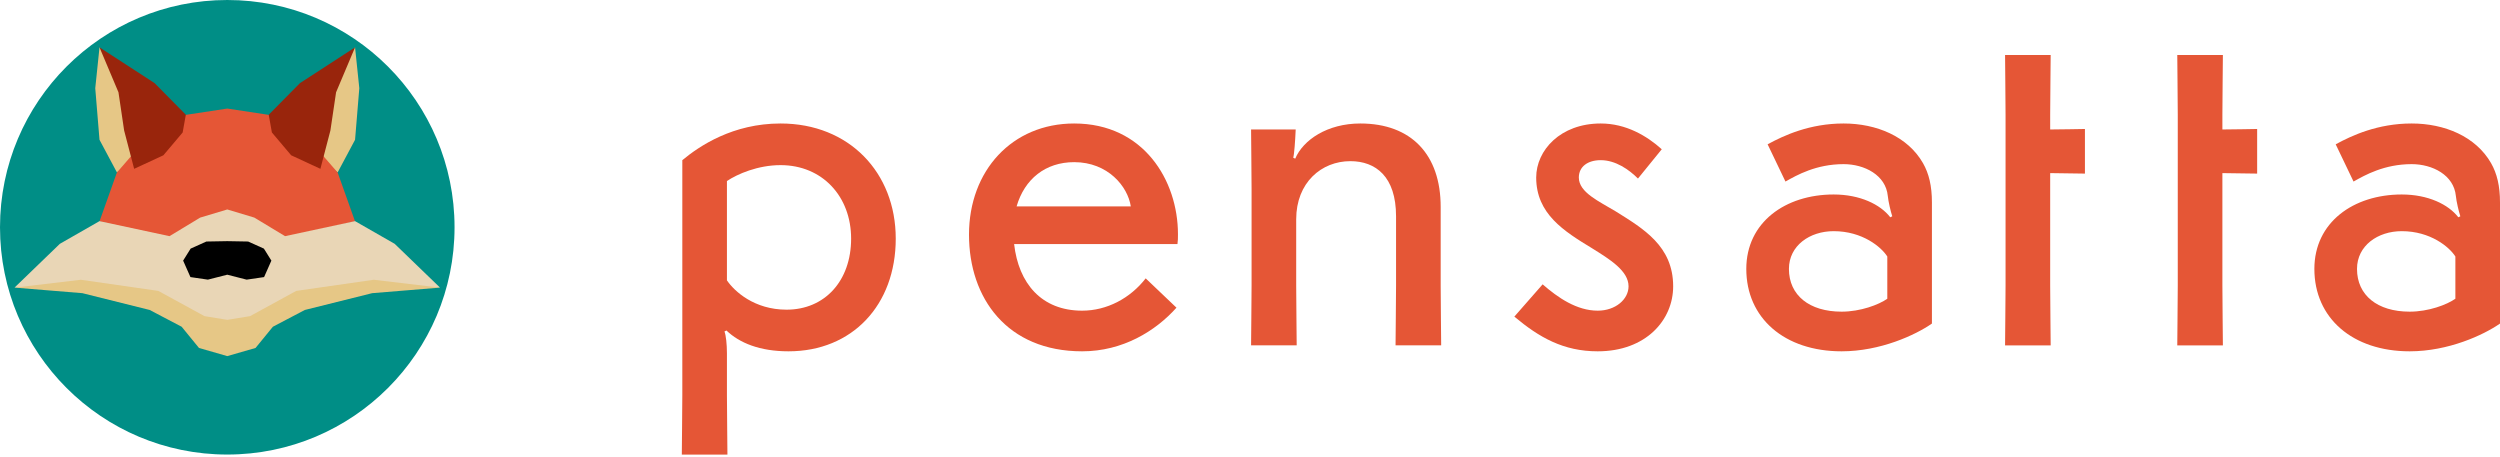 <svg width="580" height="106" viewBox="0 0 580 106" fill="none" xmlns="http://www.w3.org/2000/svg">
<path d="M168.764 105.464C168.764 103.276 168.649 95.673 168.649 91.642V81.966C168.649 79.895 168.419 77.71 168.074 76.905L168.534 76.675C171.53 79.55 176.255 81.505 182.94 81.505C197.69 81.505 207.813 70.807 207.813 55.365C207.813 40.039 196.999 28.649 181.096 28.649C170.032 28.649 162.323 33.825 158.297 37.16V91.642C158.297 95.673 158.181 103.276 158.181 105.464H168.764ZM168.649 41.998C171.069 40.385 175.794 38.31 181.096 38.31C190.776 38.31 197.46 45.57 197.46 55.365C197.46 65.16 191.353 71.844 182.479 71.844C174.988 71.844 170.378 67.58 168.649 65.045V41.998Z" fill="#E55636"/>
<path d="M273.172 56.625C273.287 55.82 273.287 55.245 273.287 54.325C273.287 41.887 265.339 28.649 249.213 28.649C234.815 28.649 224.807 39.58 224.807 54.44C224.807 69.192 233.664 81.505 251.056 81.505C260.501 81.505 268.103 76.79 272.941 71.383L265.8 64.58C262.229 69.192 256.815 72.075 251.056 72.075C241.61 72.075 236.312 65.733 235.275 56.625H273.172ZM249.213 37.619C257.045 37.619 261.653 43.271 262.344 47.885H235.851C237.694 41.541 242.532 37.619 249.213 37.619Z" fill="#E55636"/>
<path d="M300.602 30.031H290.25C290.25 32.219 290.365 39.819 290.365 43.85V66.305C290.365 70.335 290.25 77.935 290.25 80.123H300.832C300.832 77.935 300.717 70.335 300.717 66.305V50.874C300.717 42.342 306.595 37.389 313.28 37.389C319.159 37.389 323.884 40.96 323.884 50.174V66.301C323.884 70.332 323.769 77.935 323.769 80.123H334.352C334.352 77.935 334.237 70.332 334.237 66.301V47.986C334.237 35.894 327.45 28.649 315.586 28.649C307.978 28.649 302.331 32.444 300.487 36.814L300.027 36.584C300.257 35.904 300.487 32.68 300.602 30.031Z" fill="#E55636"/>
<path d="M385.529 34.629C382.078 31.524 377.245 28.649 371.363 28.649C362.033 28.649 356.397 34.858 356.397 41.192C356.397 49.604 362.838 53.637 369.287 57.555C373.555 60.205 377.822 62.856 377.822 66.428C377.822 69.424 374.823 72.075 370.671 72.075C365.829 72.075 361.458 69.078 357.892 65.967L351.329 73.454C357.087 78.285 362.723 81.505 370.671 81.505C381.848 81.505 388.174 74.26 388.174 66.428C388.174 57.094 381.273 53.061 374.823 49.027C371.017 46.723 366.289 44.648 366.289 41.192C366.289 38.656 368.365 37.158 371.363 37.158C374.823 37.158 377.937 39.348 380.008 41.422L385.529 34.629Z" fill="#E55636"/>
<path d="M427.25 81.505C436.241 81.505 444.411 77.71 448.207 75.065V46.961C448.207 43.158 447.517 40.273 446.136 37.85C442.571 31.639 435.319 28.649 427.711 28.649C419.874 28.649 413.883 31.409 410.087 33.479L414.228 42.12C416.877 40.619 421.372 38.08 427.711 38.08C432.552 38.08 437.509 40.619 437.969 45.466C438.084 46.73 438.66 49.145 439.005 50.18L438.544 50.41C436.241 47.42 431.515 45.12 425.406 45.12C414.228 45.12 405.141 51.56 405.141 62.391C405.141 73.8 413.998 81.505 427.25 81.505ZM427.25 72.305C419.759 72.305 415.033 68.501 415.033 62.391C415.033 56.973 419.874 53.63 425.406 53.63C432.091 53.63 436.471 57.319 437.854 59.509V69.308C435.895 70.691 431.63 72.305 427.25 72.305Z" fill="#E55636"/>
<path d="M475.757 12.761H465.175C465.175 14.95 465.29 22.552 465.29 26.584V66.309C465.29 70.34 465.175 77.943 465.175 80.131H475.757C475.757 77.943 475.642 70.34 475.642 66.309V40.161C477.025 40.161 482.323 40.276 483.705 40.276V29.924C482.323 29.924 478.983 30.039 475.642 30.039V26.584C475.642 22.552 475.757 14.95 475.757 12.761Z" fill="#E55636"/>
<path d="M515.71 12.761H505.127C505.127 14.95 505.242 22.552 505.242 26.584V66.309C505.242 70.34 505.127 77.943 505.127 80.131H515.71C515.71 77.943 515.595 70.34 515.595 66.309V40.161C516.977 40.161 522.275 40.276 523.658 40.276V29.924C522.275 29.924 518.935 30.039 515.595 30.039V26.584C515.595 22.552 515.71 14.95 515.71 12.761Z" fill="#E55636"/>
<path d="M559.043 81.505C568.034 81.505 576.204 77.71 580 75.065V46.961C580 43.158 579.309 40.273 577.929 37.85C574.363 31.639 567.111 28.649 559.504 28.649C551.667 28.649 545.676 31.409 541.88 33.479L546.021 42.12C548.67 40.619 553.165 38.08 559.504 38.08C564.345 38.08 569.301 40.619 569.762 45.466C569.877 46.73 570.452 49.145 570.797 50.18L570.337 50.41C568.033 47.42 563.308 45.12 557.199 45.12C546.021 45.12 536.934 51.56 536.934 62.391C536.934 73.8 545.791 81.505 559.043 81.505ZM559.043 72.305C551.551 72.305 546.826 68.501 546.826 62.391C546.826 56.973 551.667 53.63 557.199 53.63C563.884 53.63 568.264 57.319 569.647 59.509V69.308C567.688 70.691 563.423 72.305 559.043 72.305Z" fill="#E55636"/>
<path d="M52.727 105.455C81.848 105.455 105.455 81.848 105.455 52.727C105.455 23.607 81.848 0 52.727 0C23.607 0 0 23.607 0 52.727C0 81.848 23.607 105.455 52.727 105.455Z" fill="#008E86"/>
<path fill-rule="evenodd" clip-rule="evenodd" d="M40.149 30.409L23.084 10.986L22.099 20.471L23.084 32.427L27.122 39.994L40.149 30.409ZM65.309 30.409L82.374 10.986L83.359 20.471L82.374 32.427L78.337 39.994L65.309 30.409Z" fill="#E6C786"/>
<path fill-rule="evenodd" clip-rule="evenodd" d="M52.727 25.184L62.343 26.649L71.975 32.702L78.335 40.024L82.372 51.364L52.727 58.535L23.082 51.364L27.12 40.024L33.479 32.702L43.112 26.649L52.727 25.184Z" fill="#E55636"/>
<path fill-rule="evenodd" clip-rule="evenodd" d="M43.112 26.619L35.871 19.288L23.082 10.986L27.485 21.412L28.8 30.278L31.122 39.168L37.905 36.027L42.378 30.733L43.112 26.619ZM62.343 26.619L69.583 19.288L82.372 10.986L77.97 21.412L76.654 30.278L74.332 39.168L67.55 36.027L63.077 30.733L62.343 26.619Z" fill="#99250C"/>
<path fill-rule="evenodd" clip-rule="evenodd" d="M36.792 71.075L22.801 67.305L3.381 66.71L13.885 56.568L23.08 51.303L39.324 54.788L46.443 50.484L52.725 48.593L59.007 50.484L66.127 54.788L82.37 51.303L91.565 56.568L102.07 66.71L82.649 67.305L68.659 71.075L52.725 77.556L36.792 71.075Z" fill="#E9D6B6"/>
<path fill-rule="evenodd" clip-rule="evenodd" d="M46.165 80.727L42.142 75.804L34.727 71.912L19.109 68.015L3.381 66.728L18.748 64.904L36.723 67.487L47.441 73.345L52.725 74.204L58.009 73.345L68.727 67.487L86.702 64.904L102.07 66.728L86.341 68.015L70.724 71.912L63.308 75.804L59.285 80.727L52.725 82.617L46.165 80.727Z" fill="#E6C786"/>
<path fill-rule="evenodd" clip-rule="evenodd" d="M52.724 55.946L57.568 56.034L61.221 57.677L62.96 60.461L61.267 64.285L57.22 64.877L52.724 63.728L48.228 64.877L44.181 64.285L42.487 60.461L44.227 57.677L47.88 56.034L52.724 55.946Z" fill="black"/>
</svg>
